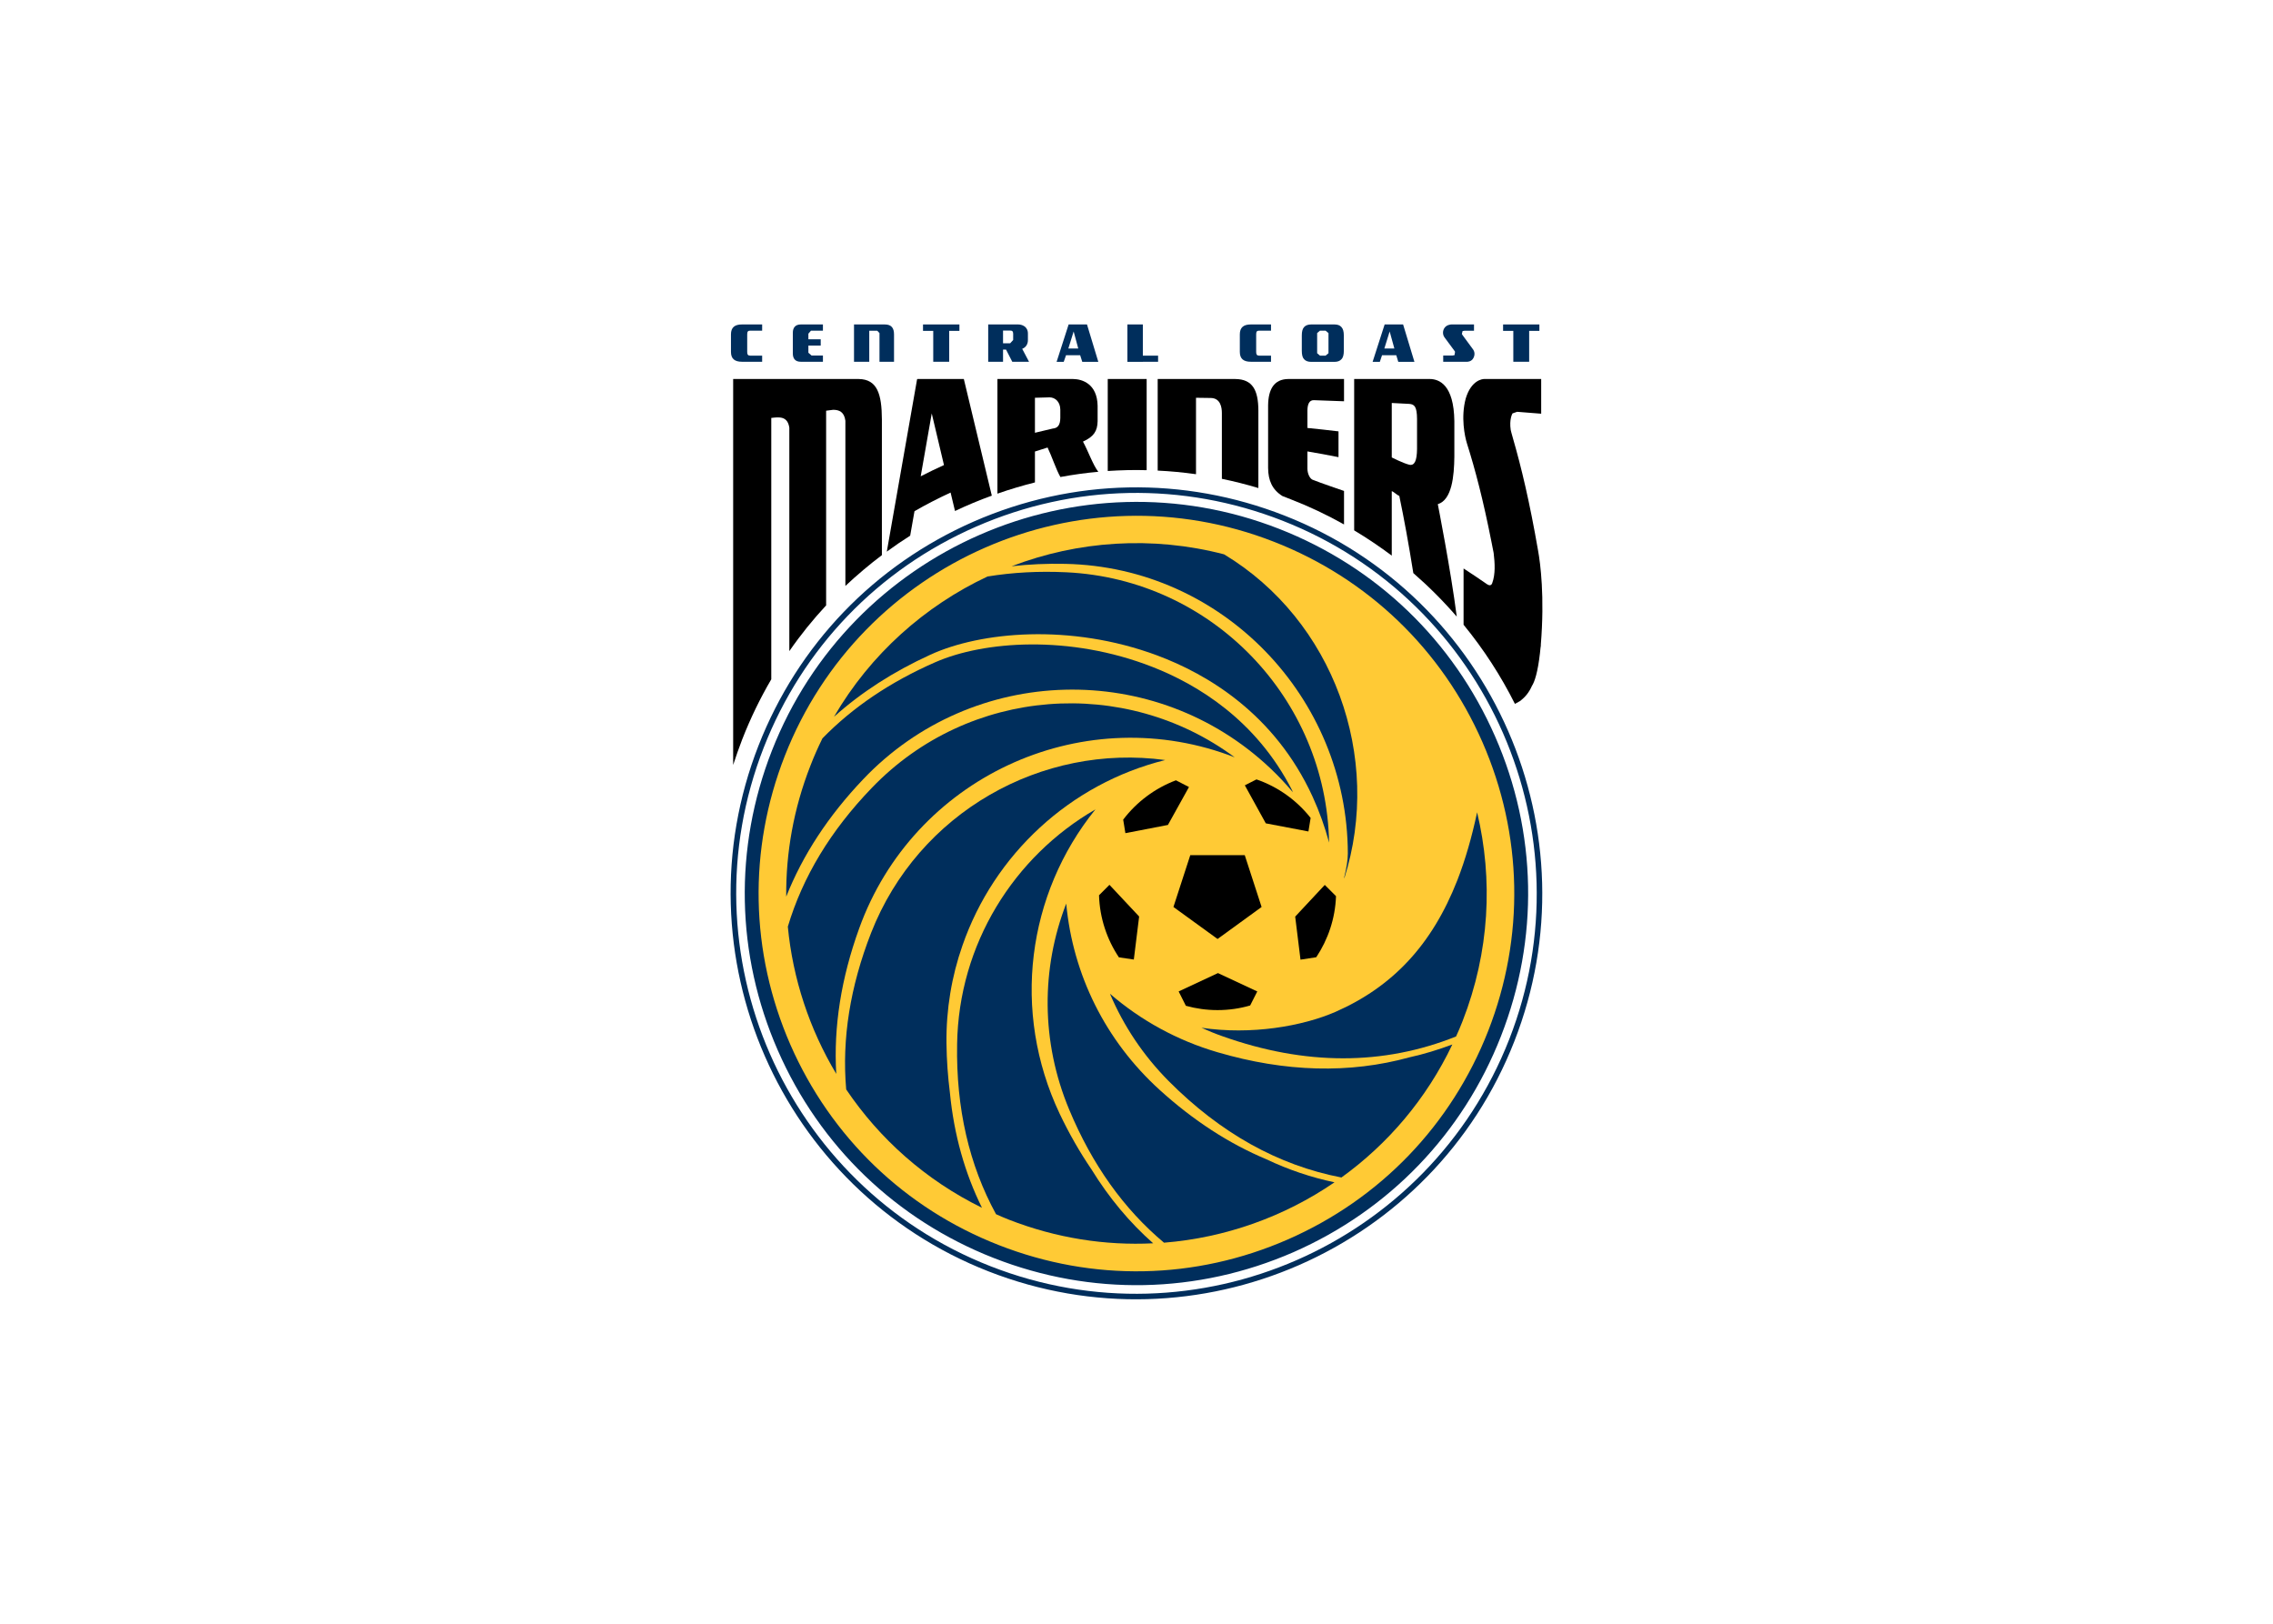 <svg clip-rule="evenodd" fill-rule="evenodd" stroke-linejoin="round" stroke-miterlimit="2" viewBox="0 0 560 400" xmlns="http://www.w3.org/2000/svg"><g fill-rule="nonzero" transform="matrix(1.059 0 0 1.059 -72.998 -186.694)"><g fill="#002e5c"><path d="m241.551 260.445c-1.703 0-2.566-.699-2.566-2.286v-4.083c0-1.61.863-2.31 2.566-2.31h4.69v1.447h-2.8c-.513 0-.677.233-.677.863v4.083c0 .583.163.863.677.863h2.8v1.423z"/><path d="m255.223 260.445c-1.329 0-1.843-.793-1.843-1.913v-4.853c0-1.096.537-1.913 1.843-1.913h5.157v1.447h-2.777l-.606.7v1.306h2.869v1.47h-2.869v1.657l.746.653h2.637v1.446z"/><path d="m273.539 260.445v-6.672l-.513-.537h-1.867v7.209h-3.546v-8.679h7.163c1.586 0 2.146.886 2.146 2.31v6.369z"/><path d="m289.754 253.259v7.186h-3.709v-7.186h-2.38v-1.493h8.469v1.493z"/><path d="m304.64 253.936c0-.607-.257-.747-.723-.747h-1.634v2.963h1.657l.7-.77zm-.21 6.509-1.447-2.823h-.7v2.823h-3.453v-8.679h6.976c.84 0 2.263.443 2.263 2.123v1.517c0 .793-.35 1.656-1.329 2.03l1.586 3.009z"/><path d="m318.709 253.399-1.237 3.967h2.31zm2.007 7.07-.49-1.54h-3.29l-.536 1.54h-1.657l2.8-8.703h4.27l2.636 8.703z"/><path d="m331.215 260.469v-8.703h3.593v7.256h3.546v1.423z"/><path d="m359.936 260.445c-1.703 0-2.566-.699-2.566-2.286v-4.083c0-1.61.863-2.31 2.566-2.31h4.69v1.447h-2.777c-.513 0-.676.233-.676.863v4.083c0 .583.163.863.676.863h2.777v1.423z"/><path d="m377.995 253.773-.677-.56h-1.306l-.654.56v4.689l.654.56h1.306l.677-.56zm3.01 6.089c-.35.397-.887.607-1.634.607h-5.389c-.724 0-1.283-.186-1.657-.607-.373-.373-.536-1.026-.536-1.96v-3.569c0-.91.163-1.564.536-1.96.35-.397.91-.607 1.657-.607h5.389c.747 0 1.26.186 1.634.607.373.396.559 1.026.559 1.96v3.569c0 .887-.163 1.564-.559 1.96"/><path d="m392.227 253.399-1.236 3.967h2.333zm2.007 7.07-.467-1.54h-3.313l-.513 1.54h-1.68l2.8-8.703h4.293l2.636 8.703z"/><path d="m411.849 253.236h-2.24l-.42.07-.163.676.187.304 2.333 3.173c.233.28.7 1.05.186 2.076-.443.887-1.33.91-1.47.91h-5.576v-1.446h2.146l.49-.093.117-.794-.187-.28-2.263-3.056c-.21-.257-.606-1.097-.116-2.03.489-.91 1.563-.98 1.726-.98h5.25z"/><path d="m424.682 253.259v7.186h-3.687v-7.186h-2.38v-1.493h8.446v1.493z"/></g><path d="m285.695 272.461c.048.234 1.423 6.066 2.846 12.016-1.82.817-3.64 1.703-5.413 2.613zm-5.017 28.442 1.004-5.693c2.706-1.564 5.529-3.01 8.399-4.34.397 1.703.77 3.196 1.027 4.293 2.799-1.33 5.646-2.52 8.562-3.57-1.33-5.576-6.206-25.875-6.509-27.135h-10.803v.048h-.07l-7.046 40.108c1.773-1.307 3.593-2.544 5.436-3.71"/><path d="m309.703 268.822 3.406-.094c1.214 0 2.474.934 2.497 2.847v1.96c-.026 1.656-.607 2.356-1.773 2.45 0 0-2.427.559-4.13.98zm0 19.691v-7.186l2.94-.933c1.003 2.077 1.983 5.133 2.986 6.86 2.917-.537 5.856-.957 8.82-1.214-1.214-1.516-2.357-4.806-3.57-7.023 2.52-1.143 3.36-2.449 3.406-4.736v-3.593c-.093-5.11-3.569-6.206-5.693-6.23h-17.615v26.669c2.87-1.004 5.786-1.867 8.726-2.614"/><path d="m335.694 285.667v-21.209h-9.052v21.396c2.986-.187 6.019-.28 9.052-.187"/><path d="m347.174 286.6v-17.778l3.383.047c2.356 0 2.636 2.264 2.636 3.5v15.306c2.847.583 5.693 1.306 8.493 2.146v-18.012c-.026-4.736-1.307-7.303-5.366-7.349h-18.059v21.302c2.963.139 5.926.419 8.913.839"/><path d="m367.286 291.687c.629.256 1.283.489 1.913.746 4.339 1.68 8.469 3.64 12.412 5.856v-7.792c-.048-.026-5.693-1.937-7.326-2.613-.607-.257-1.167-1.354-1.19-2.52v-4.06c2.45.42 4.806.84 7.233 1.33v-5.996c-2.427-.304-4.783-.537-7.233-.794v-4.083c.026-1.47.443-2.403 1.493-2.38 2.38.07 4.643.163 7.023.257v-5.179h-12.996c-3.336.048-4.619 2.45-4.666 6.136v14.559c.026 2.916.957 5.04 3.337 6.533"/><path d="m392.717 270.035s2.683.139 4.06.21c1.236.093 1.796.653 1.82 3.5v6.976c-.026 2.753-.584 3.92-1.774 3.686-1.399-.326-4.106-1.703-4.106-1.703zm0 35.511v-15.003c.584.21 1.143.887 1.75 1.097 1.097 5.25 2.146 10.966 3.266 17.965 3.617 3.15 7 6.533 10.103 10.126-1.4-10.919-4.41-26.155-4.41-26.155 3.29-1.003 3.803-6.532 3.85-11.059v-8.283c-.116-8.492-3.57-9.752-5.693-9.776h-17.615v35.208c3.033 1.82 5.949 3.78 8.749 5.88"/><path d="m415.909 302.326c.21 1.26.396 1.82.513 2.613.28 2.356.443 4.923-.35 7.046-.257.63-.77.49-1.19.21-1.843-1.283-3.617-2.473-5.46-3.663v13.089c4.667 5.693 8.68 11.876 11.946 18.409l1.143-.63c1.284-.956 2.147-2.053 2.8-3.523.653-1.003 1.377-3.196 1.89-7.699l.117-1.144.093-.63-.026-.047c.933-11.293-.094-19.016-.63-21.979-1.983-11.432-3.897-19.389-5.88-26.248-.28-.957-.466-1.703-.489-1.843-.351-2.403.326-3.663.419-3.827l1.074-.373c1.89.14 3.709.303 5.599.443v-8.073h-13.229c-.373 0-3.01.187-4.316 4.503-1.19 4.364-.234 8.866.28 10.5 1.936 6.136 3.78 13.159 5.693 22.865"/><path d="m241.621 348.243c1.913-4.9 4.176-9.543 6.743-13.929v-60.803c1.796-.21 3.78-.49 4.2 2.263v51.983c2.613-3.779 5.483-7.326 8.562-10.639v-45.287l1.634-.21c1.353 0 2.566.443 2.846 2.543v38.427c2.707-2.543 5.553-4.946 8.493-7.162v-31.568c-.024-5.95-1.097-9.333-5.367-9.403h-29.234v89.78c.653-2.006 1.353-4.013 2.123-5.996"/><path d="m365.559 301.766c-45.497-17.802-96.803 4.643-114.605 50.14-17.779 45.473 4.643 96.78 50.14 114.582 45.473 17.802 96.779-4.643 114.581-50.117 17.803-45.497-4.643-96.803-50.116-114.605" fill="#ffca35"/><path d="m348.434 415.368c1.609.723 3.243 1.4 4.923 1.983 19.225 6.836 37.4 6.813 54.316.048.536-1.167 1.05-2.357 1.516-3.57 6.3-16.099 7.116-32.967 3.383-48.576-1.236 5.809-2.753 11.059-4.596 15.795-5.903 15.049-15.049 24.778-28.371 30.635-7.7 3.336-19.599 5.413-31.171 3.686" fill="#002e5c"/><path d="m353.707 305.242c-16.799-4.363-34.018-3.126-49.44 2.777 4.036-.467 8.212-.654 12.505-.56 36.631.747 65.609 31.101 65.726 67.335 0 1.587-.327 3.477-.817 5.46l-.025.42c9.006-28.255-2.497-60.103-27.952-75.431" fill="#002e5c"/><path d="m363.529 445.956c-8.679-3.64-16.962-9.006-24.801-16.122-12.6-11.433-20.206-26.785-21.746-43.351-5.832 15.026-5.926 32.128.7 47.947 5.343 12.809 12.716 23.122 22.049 30.938 14.255-1.144 27.951-6.02 39.664-14.046-5.413-1.143-10.71-2.916-15.866-5.366" fill="#002e5c"/><path d="m352.167 421.061c-9.333-2.73-17.802-7.373-25.012-13.603 3.15 7.443 7.746 14.349 13.649 20.299 12.039 12.109 25.455 19.599 40.201 22.445 10.779-7.769 19.762-18.245 25.804-30.938-3.266 1.213-6.579 2.24-9.986 2.987-13.905 3.826-28.837 3.453-44.656-1.19" fill="#002e5c"/><path d="m271.742 359.582c-9.566 9.916-16.075 20.695-19.528 32.268 1.166 12.155 5.039 23.844 11.269 34.25-.653-10.895 1.12-22.211 5.343-33.877 12.552-34.788 51.073-52.893 85.884-40.317l1.47.559c-25.525-18.922-61.853-16.402-84.438 7.116" fill="#002e5c"/><path d="m340.011 353.096c-28.652-3.897-57.42 12.109-68.432 40.223-4.876 12.506-6.813 24.662-5.786 36.398 7.746 11.479 18.455 21.092 31.591 27.531-3.967-8.026-6.51-16.939-7.466-26.785-.467-3.709-.747-7.512-.794-11.455-.093-7.956 1.214-15.609 3.71-22.749 7.326-21.162 25.012-37.657 47.177-43.163" fill="#002e5c"/><path d="m322.839 448.289c-2.707-3.99-5.18-8.283-7.397-12.949-11.222-23.752-7.582-51.073 8.33-70.765-18.969 10.966-31.824 31.334-32.174 54.619-.257 14.909 2.799 28.115 9.052 39.547.98.444 1.96.864 2.963 1.26 11.06 4.317 22.469 6.067 33.598 5.507-5.436-4.783-10.243-10.523-14.372-17.219" fill="#002e5c"/><path d="m338.144 328.761c11.596 4.316 27.298 13.532 36.164 32.874 1.564 3.43 2.847 7 3.827 10.663-.63-33.481-27.205-61.269-61.129-62.879-6.393-.304-12.506.025-18.339.98-14.606 6.859-27.228 18.058-35.721 32.641 6.323-5.67 13.789-10.5 22.422-14.443 11.666-5.343 32.501-7.372 52.776.163" fill="#002e5c"/><path d="m251.84 384.873c3.827-9.659 9.776-18.758 17.896-27.298 25.478-26.831 68.012-27.928 94.843-2.45 1.797 1.704 3.523 3.547 5.133 5.46l-.186-.466c-8.376-16.403-22.095-24.615-32.455-28.675-19.365-7.583-39.313-6.02-50.513-1.12-10.476 4.573-19.248 10.499-26.295 17.732-1.003 2.053-1.959 4.176-2.799 6.37-3.92 10.009-5.717 20.321-5.623 30.448" fill="#002e5c"/><path d="m301.304 465.928c-21.862-8.54-39.058-25.105-48.484-46.594-9.402-21.512-9.869-45.38-1.306-67.218 17.662-45.124 68.711-67.452 113.812-49.79 21.861 8.539 39.08 25.105 48.483 46.593 9.403 21.489 9.869 45.38 1.33 67.219-8.563 21.862-25.128 39.08-46.617 48.483-21.488 9.403-45.357 9.869-67.218 1.307m-52.8-115.002c-8.866 22.655-8.376 47.41 1.376 69.691 9.753 22.306 27.602 39.454 50.257 48.32 22.632 8.866 47.387 8.376 69.692-1.353 22.281-9.776 39.454-27.601 48.296-50.256 8.866-22.655 8.4-47.41-1.353-69.692-9.753-22.305-27.601-39.454-50.256-48.32-46.757-18.315-99.697 4.83-118.012 51.61" fill="#002e5c"/><path d="m330.235 366.955.513 3.149 9.893-1.913 4.899-8.819-3.033-1.563c-4.9 1.843-9.146 5.039-12.272 9.146"/><path d="m341.924 387.276 10.266 7.443 10.243-7.443-3.92-12.062h-12.669z"/><path d="m373.328 369.708.514-3.15c-3.22-4.083-7.583-7.233-12.6-8.959l-2.706 1.376 4.876 8.843z"/><path d="m359.773 410.188 1.656-3.266-9.146-4.27-9.146 4.27 1.68 3.336c2.357.653 4.806 1.004 7.373 1.004 2.636 0 5.18-.374 7.583-1.074"/><path d="m379.745 384.757-2.613-2.613-6.883 7.372 1.236 10.01 3.663-.56c2.73-4.106 4.41-8.959 4.597-14.209"/><path d="m329.232 398.989 3.476.513 1.237-10.009-6.907-7.373-2.426 2.426c.163 5.32 1.843 10.266 4.62 14.443"/><path d="m246.614 350.179c9.053-23.168 26.598-41.414 49.393-51.376 22.795-9.963 48.087-10.453 71.255-1.4 47.807 18.712 71.488 72.841 52.777 120.671-18.713 47.807-72.842 71.489-120.649 52.777-47.83-18.712-71.488-72.842-52.776-120.672m48.857-52.566c-23.099 10.126-40.878 28.604-50.07 52.1-18.969 48.483 5.016 103.359 53.499 122.328 48.484 18.968 103.36-5.017 122.328-53.5 18.992-48.483-5.016-103.359-53.499-122.328-23.472-9.193-49.137-8.703-72.258 1.4" fill="#002e5c"/></g></svg>